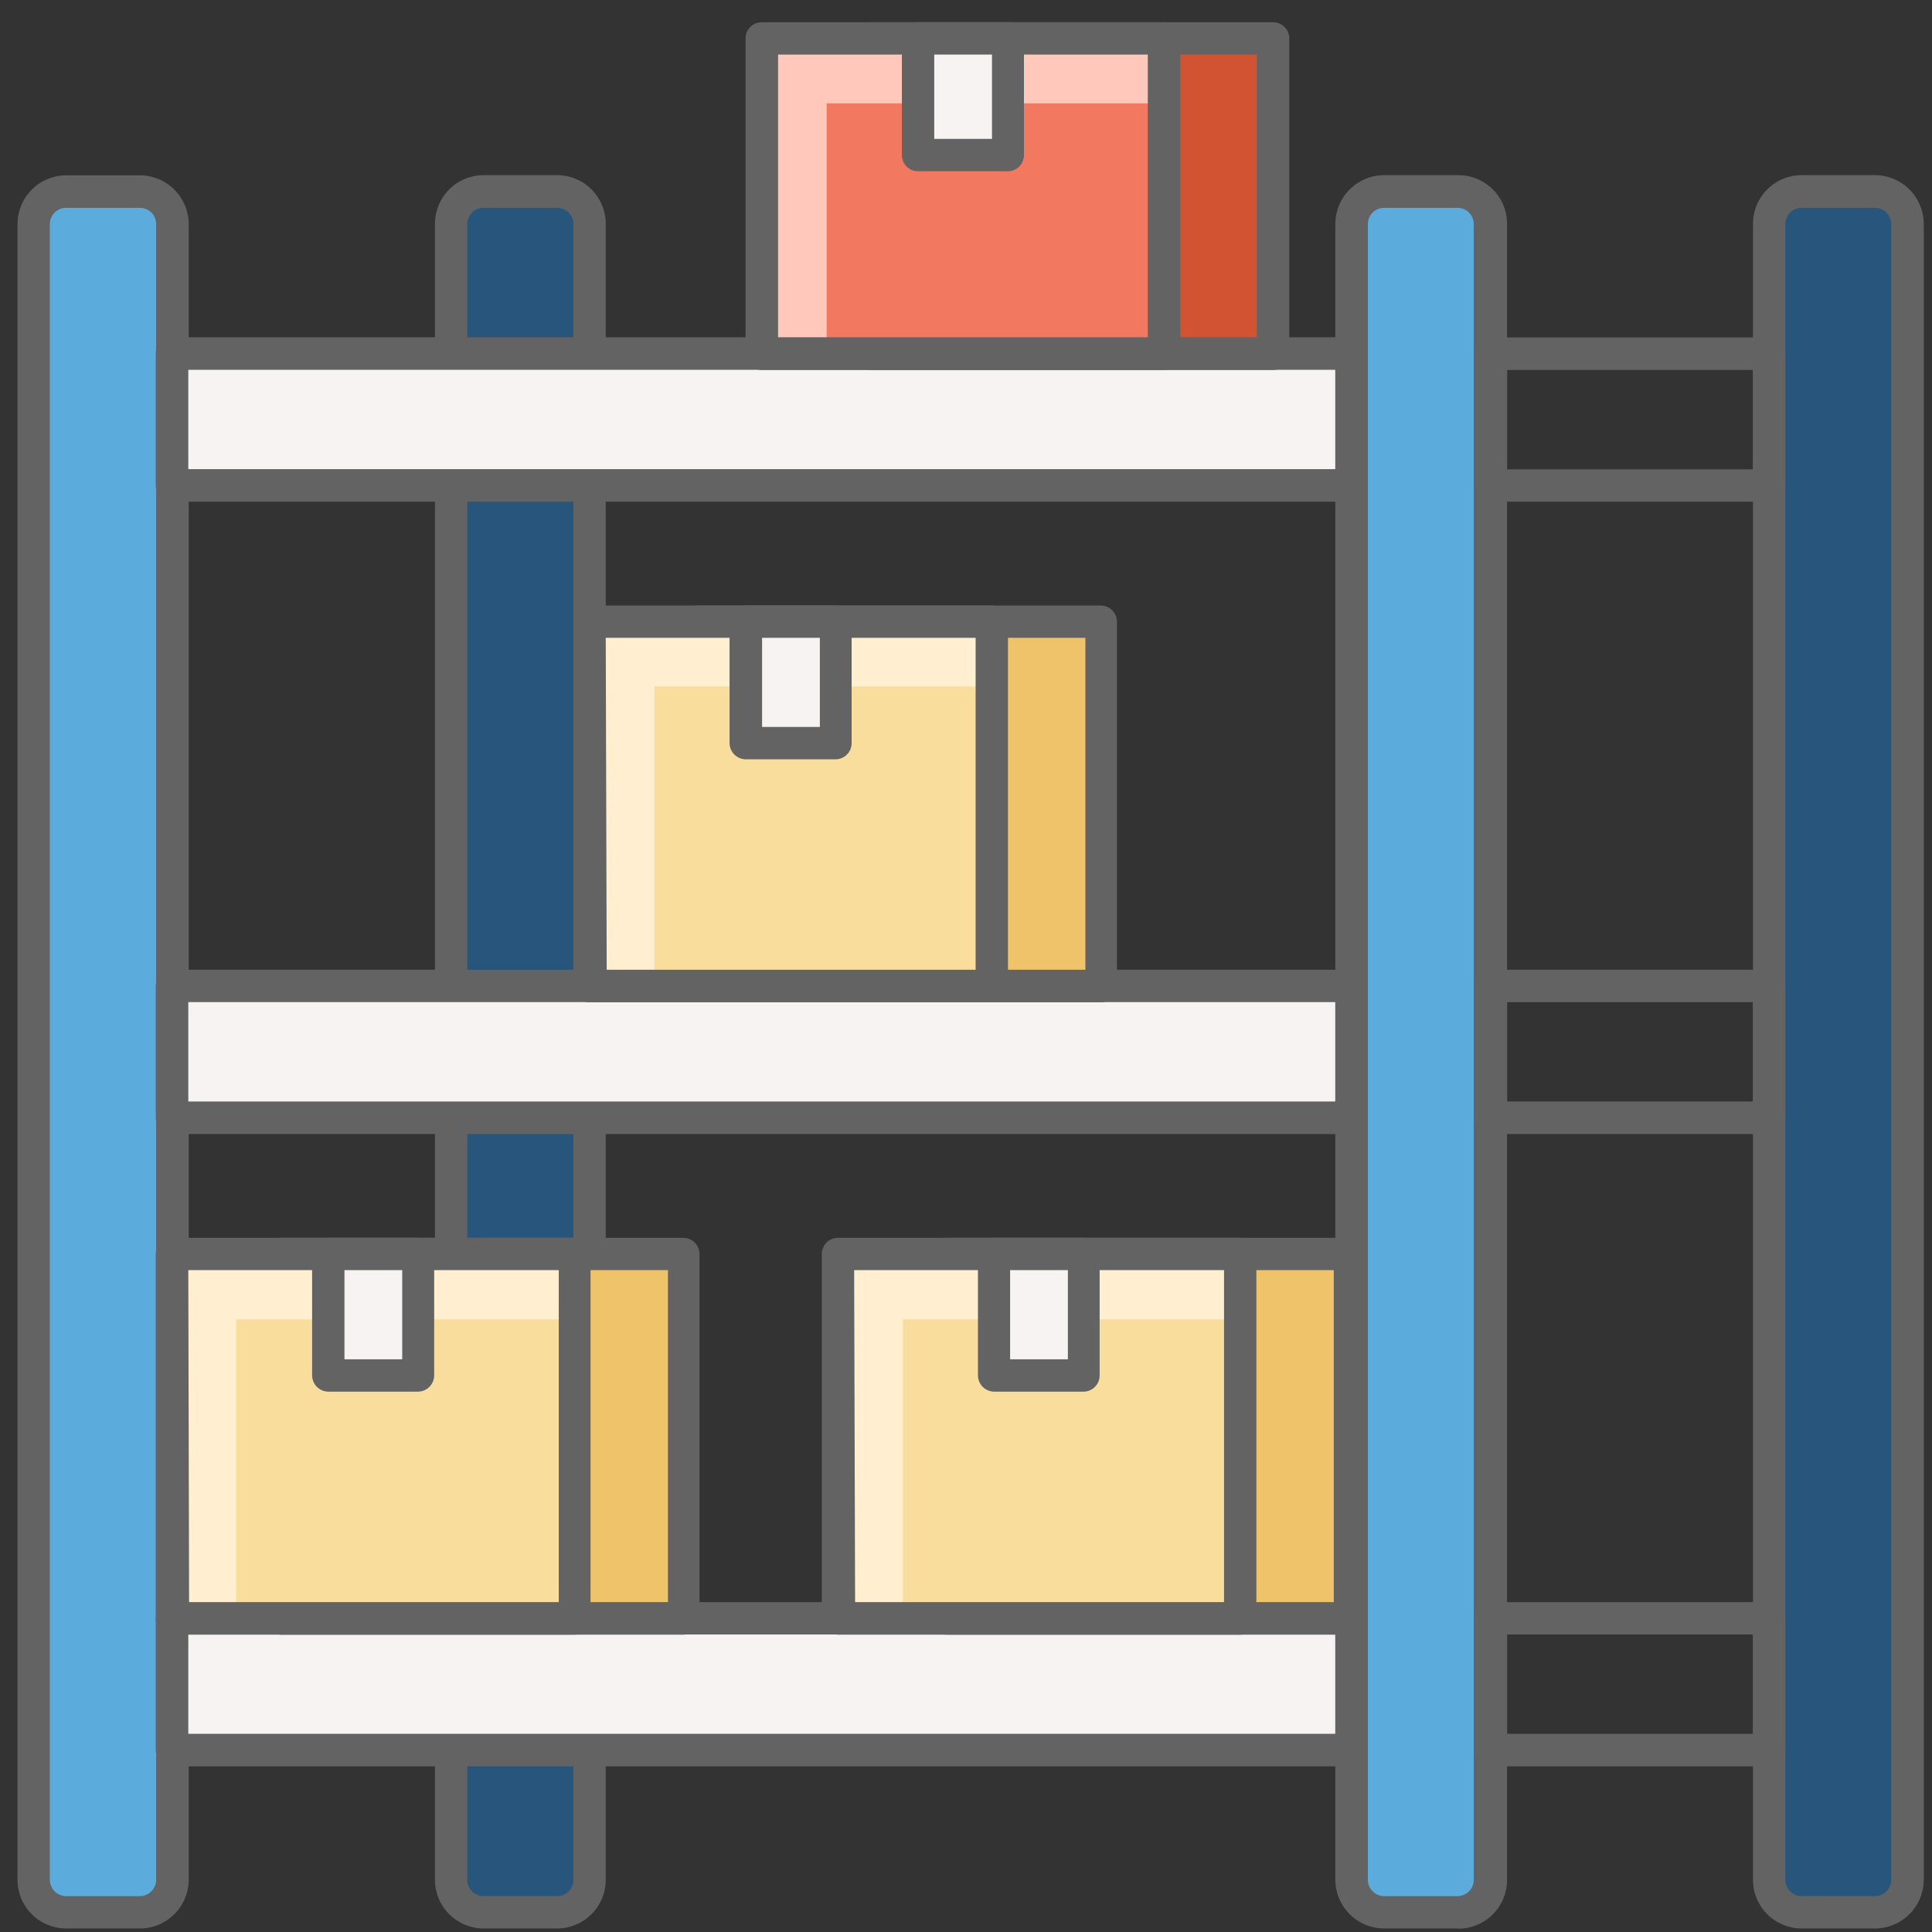 <svg width="75" height="75" viewBox="0 0 75 75" fill="none" xmlns="http://www.w3.org/2000/svg">
<rect x="0" y="0" width="75" height="75" fill="#333333" stroke="none"/>
<g clip-path="url(#clip0)">
<path d="M5.434 74.228H2.563C2.23 74.228 1.911 74.096 1.675 73.861C1.44 73.625 1.308 73.306 1.308 72.972V8.69C1.31 8.357 1.443 8.039 1.678 7.804C1.913 7.569 2.231 7.436 2.563 7.434H5.434C5.767 7.436 6.087 7.57 6.322 7.807C6.557 8.043 6.689 8.363 6.689 8.697V72.98C6.687 73.312 6.554 73.629 6.319 73.863C6.084 74.097 5.765 74.228 5.434 74.228Z" fill="#5BACDD"/>
<path d="M5.434 74.864H2.563C2.063 74.862 1.584 74.662 1.231 74.307C0.878 73.953 0.68 73.473 0.68 72.972V8.69C0.682 8.191 0.881 7.713 1.234 7.36C1.586 7.007 2.064 6.808 2.563 6.806H5.434C5.935 6.808 6.414 7.008 6.769 7.362C7.123 7.716 7.323 8.196 7.325 8.697V72.98C7.321 73.48 7.12 73.958 6.766 74.31C6.412 74.663 5.933 74.862 5.434 74.864ZM2.563 8.069C2.397 8.069 2.237 8.135 2.119 8.253C2.002 8.371 1.935 8.531 1.935 8.697V72.98C1.937 73.146 2.004 73.305 2.121 73.422C2.239 73.539 2.397 73.606 2.563 73.608H5.434C5.6 73.606 5.758 73.539 5.875 73.422C5.993 73.305 6.06 73.146 6.062 72.98V8.697C6.062 8.615 6.045 8.533 6.014 8.457C5.982 8.381 5.936 8.311 5.878 8.253C5.819 8.195 5.75 8.149 5.674 8.117C5.598 8.085 5.516 8.069 5.434 8.069H2.563Z" fill="#636363"/>
<path d="M21.624 74.228H18.776C18.442 74.228 18.122 74.096 17.885 73.861C17.649 73.626 17.515 73.306 17.513 72.973V8.69C17.513 8.355 17.646 8.033 17.883 7.797C18.12 7.56 18.441 7.427 18.776 7.427H21.624C21.959 7.427 22.28 7.56 22.517 7.797C22.754 8.033 22.887 8.355 22.887 8.69V72.973C22.885 73.306 22.751 73.626 22.514 73.861C22.278 74.096 21.957 74.228 21.624 74.228Z" fill="#27557C"/>
<path d="M21.624 74.864H18.776C18.274 74.864 17.793 74.664 17.439 74.31C17.084 73.955 16.885 73.474 16.885 72.972V8.69C16.885 8.188 17.084 7.707 17.439 7.352C17.793 6.998 18.274 6.799 18.776 6.799H21.624C22.125 6.799 22.606 6.998 22.961 7.352C23.316 7.707 23.515 8.188 23.515 8.69V72.972C23.515 73.474 23.316 73.955 22.961 74.31C22.606 74.664 22.125 74.864 21.624 74.864ZM18.776 8.069C18.693 8.068 18.61 8.084 18.533 8.115C18.456 8.146 18.386 8.192 18.327 8.251C18.268 8.309 18.221 8.378 18.189 8.455C18.157 8.532 18.14 8.614 18.14 8.697V72.98C18.142 73.147 18.21 73.307 18.329 73.424C18.448 73.542 18.609 73.608 18.776 73.608H21.624C21.791 73.608 21.951 73.542 22.07 73.424C22.189 73.307 22.257 73.147 22.259 72.98V8.697C22.259 8.614 22.243 8.532 22.211 8.455C22.179 8.378 22.132 8.309 22.073 8.251C22.014 8.192 21.943 8.146 21.866 8.115C21.789 8.084 21.707 8.068 21.624 8.069H18.776Z" fill="#636363"/>
<path d="M52.472 38.282H6.682V43.395H52.472V38.282Z" fill="#F8F3F3"/>
<path d="M52.472 44.023H6.674C6.507 44.021 6.347 43.953 6.23 43.834C6.112 43.715 6.046 43.555 6.046 43.388V38.275C6.048 38.109 6.115 37.95 6.232 37.833C6.35 37.716 6.508 37.649 6.674 37.647H52.472C52.638 37.649 52.797 37.716 52.914 37.833C53.031 37.95 53.098 38.109 53.1 38.275V43.388C53.1 43.555 53.034 43.715 52.916 43.834C52.799 43.953 52.639 44.021 52.472 44.023ZM7.31 42.76H51.837V38.903H7.31V42.76Z" fill="#636363"/>
<path d="M52.472 13.735H6.682V18.848H52.472V13.735Z" fill="#F8F3F3"/>
<path d="M52.472 19.476H6.674C6.507 19.474 6.347 19.406 6.23 19.287C6.112 19.168 6.046 19.008 6.046 18.84V13.728C6.046 13.56 6.112 13.4 6.23 13.281C6.347 13.162 6.507 13.094 6.674 13.092H52.472C52.638 13.094 52.797 13.161 52.914 13.278C53.031 13.396 53.098 13.554 53.1 13.72V18.833C53.1 19 53.034 19.161 52.916 19.279C52.799 19.398 52.639 19.466 52.472 19.468V19.476ZM7.31 18.212H51.837V14.355H7.31V18.212Z" fill="#636363"/>
<path d="M52.472 62.829H6.682V67.942H52.472V62.829Z" fill="#F8F3F3"/>
<path d="M52.472 68.57H6.674C6.508 68.568 6.35 68.501 6.232 68.384C6.115 68.266 6.048 68.108 6.046 67.942V62.822C6.048 62.656 6.115 62.497 6.232 62.38C6.35 62.263 6.508 62.196 6.674 62.194H52.472C52.638 62.196 52.797 62.263 52.914 62.38C53.031 62.497 53.098 62.656 53.1 62.822V67.942C53.098 68.108 53.031 68.266 52.914 68.384C52.797 68.501 52.638 68.568 52.472 68.57ZM7.31 67.307H51.837V63.45H7.31V67.307Z" fill="#636363"/>
<path d="M56.583 74.228H53.728C53.395 74.228 53.075 74.096 52.84 73.861C52.605 73.625 52.472 73.306 52.472 72.973V8.69C52.472 8.356 52.604 8.036 52.84 7.799C53.075 7.562 53.394 7.428 53.728 7.427H56.583C56.917 7.428 57.236 7.562 57.472 7.799C57.707 8.036 57.839 8.356 57.839 8.69V72.973C57.839 73.306 57.707 73.625 57.471 73.861C57.236 74.096 56.916 74.228 56.583 74.228Z" fill="#5BACDD"/>
<path d="M56.583 74.864H53.728C53.227 74.862 52.747 74.662 52.393 74.308C52.039 73.953 51.839 73.474 51.837 72.972V8.69C51.839 8.189 52.039 7.709 52.393 7.355C52.747 7 53.227 6.801 53.728 6.799H56.583C56.835 6.795 57.085 6.841 57.318 6.935C57.551 7.028 57.764 7.168 57.943 7.344C58.121 7.521 58.263 7.732 58.36 7.964C58.456 8.196 58.505 8.446 58.504 8.697V72.98C58.504 73.48 58.306 73.96 57.953 74.315C57.6 74.669 57.121 74.869 56.621 74.871L56.583 74.864ZM53.728 8.069C53.562 8.069 53.402 8.135 53.284 8.253C53.166 8.371 53.1 8.531 53.1 8.697V72.98C53.102 73.146 53.169 73.305 53.286 73.422C53.404 73.539 53.562 73.606 53.728 73.608H56.583C56.749 73.606 56.908 73.539 57.025 73.422C57.142 73.305 57.209 73.146 57.211 72.98V8.697C57.211 8.531 57.145 8.371 57.027 8.253C56.91 8.135 56.75 8.069 56.583 8.069H53.728Z" fill="#636363"/>
<path d="M72.788 74.228H69.933C69.6 74.228 69.281 74.096 69.045 73.861C68.809 73.625 68.677 73.306 68.677 72.973V8.69C68.677 8.356 68.809 8.036 69.045 7.799C69.28 7.562 69.599 7.428 69.933 7.427H72.788C73.122 7.428 73.442 7.562 73.677 7.799C73.912 8.036 74.044 8.356 74.044 8.69V72.973C74.044 73.306 73.912 73.625 73.676 73.861C73.441 74.096 73.121 74.228 72.788 74.228Z" fill="#27557C"/>
<path d="M72.789 74.864H69.933C69.433 74.862 68.954 74.662 68.601 74.307C68.248 73.953 68.05 73.473 68.05 72.972V8.69C68.05 8.189 68.248 7.71 68.601 7.355C68.954 7.001 69.433 6.801 69.933 6.799H72.789C73.29 6.801 73.77 7 74.124 7.355C74.478 7.709 74.678 8.189 74.68 8.69V72.972C74.678 73.474 74.478 73.953 74.124 74.308C73.77 74.662 73.29 74.862 72.789 74.864ZM69.933 8.069C69.767 8.069 69.607 8.135 69.49 8.253C69.372 8.371 69.306 8.531 69.306 8.697V72.98C69.308 73.146 69.374 73.305 69.492 73.422C69.609 73.539 69.767 73.606 69.933 73.608H72.789C72.955 73.606 73.113 73.539 73.231 73.422C73.348 73.305 73.415 73.146 73.417 72.98V8.697C73.417 8.531 73.35 8.371 73.233 8.253C73.115 8.135 72.955 8.069 72.789 8.069H69.933Z" fill="#636363"/>
<path d="M68.678 44.023H57.839C57.672 44.021 57.512 43.953 57.395 43.834C57.277 43.715 57.211 43.555 57.211 43.388V38.275C57.213 38.109 57.28 37.95 57.398 37.833C57.515 37.716 57.673 37.649 57.839 37.647H68.678C68.844 37.649 69.002 37.716 69.12 37.833C69.237 37.95 69.304 38.109 69.306 38.275V43.388C69.306 43.555 69.24 43.715 69.122 43.834C69.005 43.953 68.845 44.021 68.678 44.023ZM58.505 42.76H68.05V38.903H58.505V42.76Z" fill="#636363"/>
<path d="M68.678 19.476H57.839C57.673 19.474 57.515 19.407 57.398 19.29C57.28 19.172 57.213 19.014 57.211 18.848V13.735C57.211 13.568 57.277 13.408 57.395 13.289C57.512 13.17 57.672 13.102 57.839 13.1H68.678C68.845 13.102 69.005 13.17 69.122 13.289C69.24 13.408 69.306 13.568 69.306 13.735V18.848C69.304 19.014 69.237 19.172 69.12 19.29C69.002 19.407 68.844 19.474 68.678 19.476ZM58.505 18.22H68.05V14.363H58.505V18.22Z" fill="#636363"/>
<path d="M68.678 68.57H57.839C57.673 68.568 57.515 68.501 57.398 68.384C57.28 68.266 57.213 68.108 57.211 67.942V62.822C57.213 62.656 57.28 62.497 57.398 62.38C57.515 62.263 57.673 62.196 57.839 62.194H68.678C68.844 62.196 69.002 62.263 69.12 62.38C69.237 62.497 69.304 62.656 69.306 62.822V67.942C69.304 68.108 69.237 68.266 69.12 68.384C69.002 68.501 68.844 68.568 68.678 68.57ZM58.505 67.307H68.05V63.45H58.505V67.307Z" fill="#636363"/>
<path d="M52.375 48.68H36.76V62.822H52.375V48.68Z" fill="#EFC36A"/>
<path d="M52.375 63.457H36.76C36.677 63.457 36.595 63.441 36.518 63.409C36.442 63.377 36.372 63.33 36.314 63.271C36.255 63.212 36.209 63.142 36.178 63.064C36.147 62.987 36.131 62.905 36.132 62.822V48.68C36.132 48.597 36.149 48.516 36.18 48.439C36.212 48.363 36.258 48.294 36.316 48.236C36.375 48.177 36.444 48.131 36.52 48.1C36.596 48.068 36.678 48.052 36.76 48.052H52.375C52.541 48.054 52.7 48.12 52.817 48.238C52.934 48.355 53.001 48.514 53.003 48.68V62.822C53.003 62.989 52.937 63.15 52.819 63.269C52.702 63.387 52.542 63.455 52.375 63.457ZM37.425 62.194H51.777V49.307H37.388L37.425 62.194Z" fill="#636363"/>
<path d="M48.145 48.68H32.53V62.822H48.145V48.68Z" fill="#F9DD9D"/>
<path d="M35.049 51.214H48.145V48.68H32.53V62.822H35.049V51.214Z" fill="#FFEECF"/>
<path d="M48.145 63.457H32.53C32.447 63.457 32.364 63.441 32.288 63.409C32.211 63.377 32.142 63.33 32.083 63.271C32.025 63.212 31.979 63.142 31.948 63.064C31.916 62.987 31.901 62.905 31.902 62.822V48.68C31.902 48.597 31.918 48.516 31.95 48.439C31.981 48.363 32.028 48.294 32.086 48.236C32.144 48.177 32.213 48.131 32.289 48.1C32.366 48.068 32.447 48.052 32.53 48.052H48.145C48.31 48.054 48.469 48.12 48.586 48.238C48.704 48.355 48.77 48.514 48.772 48.68V62.822C48.772 62.989 48.706 63.15 48.589 63.269C48.471 63.387 48.312 63.455 48.145 63.457ZM33.195 62.194H47.517V49.307H33.158L33.195 62.194Z" fill="#636363"/>
<path d="M42.082 48.68H38.599V53.396H42.082V48.68Z" fill="#F8F3F3"/>
<path d="M42.06 54.024H38.592C38.426 54.022 38.267 53.955 38.15 53.838C38.033 53.721 37.966 53.562 37.964 53.396V48.68C37.966 48.514 38.033 48.355 38.15 48.238C38.267 48.12 38.426 48.054 38.592 48.052H42.06C42.142 48.052 42.224 48.068 42.3 48.1C42.377 48.131 42.446 48.177 42.504 48.236C42.562 48.294 42.609 48.363 42.64 48.439C42.672 48.516 42.688 48.597 42.688 48.68V53.396C42.688 53.563 42.622 53.722 42.504 53.84C42.386 53.958 42.227 54.024 42.06 54.024ZM39.212 52.768H41.455V49.307H39.212V52.768Z" fill="#636363"/>
<path d="M42.732 24.133H27.118V38.275H42.732V24.133Z" fill="#EFC36A"/>
<path d="M42.733 38.91H27.11C26.942 38.91 26.78 38.843 26.661 38.724C26.542 38.605 26.475 38.443 26.475 38.275V24.133C26.477 23.965 26.545 23.806 26.664 23.688C26.783 23.57 26.943 23.505 27.11 23.505H42.733C42.899 23.507 43.057 23.573 43.175 23.691C43.292 23.808 43.359 23.967 43.361 24.133V38.275C43.361 38.442 43.295 38.602 43.177 38.721C43.06 38.84 42.9 38.908 42.733 38.91ZM27.783 37.647H42.135V24.76H27.746L27.783 37.647Z" fill="#636363"/>
<path d="M38.502 24.133H22.887V38.275H38.502V24.133Z" fill="#F9DD9D"/>
<path d="M25.406 26.652H38.502V24.133H22.887V38.275H25.406V26.652Z" fill="#FFEECF"/>
<path d="M38.502 38.91H22.887C22.804 38.91 22.722 38.894 22.645 38.862C22.569 38.83 22.499 38.783 22.441 38.724C22.382 38.664 22.336 38.594 22.305 38.517C22.274 38.44 22.258 38.358 22.259 38.275V24.133C22.259 23.966 22.326 23.806 22.443 23.689C22.561 23.571 22.721 23.505 22.887 23.505H38.502C38.668 23.507 38.827 23.573 38.944 23.691C39.061 23.808 39.128 23.967 39.13 24.133V38.275C39.13 38.442 39.064 38.602 38.946 38.721C38.829 38.84 38.669 38.908 38.502 38.91ZM23.552 37.647H37.874V24.76H23.515L23.552 37.647Z" fill="#636363"/>
<path d="M32.44 24.133H28.956V28.849H32.44V24.133Z" fill="#F8F3F3"/>
<path d="M32.432 29.477H28.949C28.783 29.475 28.625 29.408 28.507 29.291C28.39 29.174 28.323 29.015 28.321 28.849V24.133C28.323 23.967 28.39 23.808 28.507 23.691C28.625 23.573 28.783 23.507 28.949 23.505H32.432C32.515 23.505 32.596 23.521 32.673 23.552C32.749 23.584 32.818 23.63 32.876 23.689C32.935 23.747 32.981 23.816 33.013 23.892C33.044 23.968 33.06 24.05 33.06 24.133V28.849C33.06 28.931 33.044 29.013 33.013 29.089C32.981 29.166 32.935 29.235 32.876 29.293C32.818 29.351 32.749 29.398 32.673 29.429C32.596 29.461 32.515 29.477 32.432 29.477ZM29.584 28.221H31.827V24.76H29.584V28.221Z" fill="#636363"/>
<path d="M26.527 48.68H10.913V62.822H26.527V48.68Z" fill="#EFC36A"/>
<path d="M26.527 63.457H10.905C10.738 63.455 10.578 63.387 10.461 63.269C10.343 63.15 10.277 62.989 10.277 62.822V48.68C10.279 48.514 10.346 48.355 10.463 48.238C10.581 48.12 10.739 48.054 10.905 48.052H26.527C26.693 48.054 26.852 48.12 26.969 48.238C27.087 48.355 27.153 48.514 27.155 48.68V62.822C27.155 62.989 27.089 63.15 26.972 63.269C26.854 63.387 26.695 63.455 26.527 63.457ZM11.578 62.194H25.93V49.307H11.541L11.578 62.194Z" fill="#636363"/>
<path d="M22.297 48.68H6.682V62.822H22.297V48.68Z" fill="#F9DD9D"/>
<path d="M9.171 51.214H22.297V48.68H6.674V62.822H9.171V51.214Z" fill="#FFEECF"/>
<path d="M22.289 63.457H6.674C6.507 63.455 6.347 63.387 6.23 63.269C6.112 63.15 6.046 62.989 6.046 62.822V48.68C6.048 48.514 6.115 48.355 6.232 48.238C6.35 48.12 6.508 48.054 6.674 48.052H22.289C22.456 48.052 22.617 48.118 22.736 48.235C22.855 48.353 22.922 48.512 22.924 48.68V62.822C22.924 62.99 22.857 63.152 22.738 63.271C22.619 63.39 22.457 63.457 22.289 63.457ZM7.34 62.194H21.691V49.307H7.31L7.34 62.194Z" fill="#636363"/>
<path d="M16.235 48.68H12.752V53.396H16.235V48.68Z" fill="#F8F3F3"/>
<path d="M16.227 54.024H12.744C12.578 54.022 12.42 53.955 12.302 53.838C12.185 53.721 12.118 53.562 12.116 53.396V48.68C12.118 48.514 12.185 48.355 12.302 48.238C12.42 48.12 12.578 48.054 12.744 48.052H16.227C16.393 48.054 16.552 48.12 16.669 48.238C16.787 48.355 16.853 48.514 16.855 48.68V53.396C16.853 53.562 16.787 53.721 16.669 53.838C16.552 53.955 16.393 54.022 16.227 54.024ZM13.372 52.768H15.614V49.307H13.372V52.768Z" fill="#636363"/>
<path d="M49.422 1.492H33.808V13.728H49.422V1.492Z" fill="#D25332"/>
<path d="M49.415 14.363H33.838C33.671 14.361 33.511 14.293 33.393 14.174C33.276 14.055 33.21 13.895 33.21 13.728V1.492C33.21 1.325 33.276 1.165 33.394 1.048C33.512 0.93 33.671 0.864 33.838 0.864H49.415C49.498 0.863 49.581 0.878 49.658 0.909C49.735 0.94 49.805 0.987 49.864 1.045C49.923 1.103 49.97 1.173 50.002 1.25C50.034 1.326 50.051 1.408 50.051 1.492V13.728C50.051 13.896 49.984 14.058 49.864 14.177C49.745 14.296 49.584 14.363 49.415 14.363ZM34.436 13.092H48.787V2.119H34.436V13.092Z" fill="#636363"/>
<path d="M45.192 1.492H29.577V13.728H45.192V1.492Z" fill="#F2785F"/>
<path d="M32.089 4.011H45.192V1.492H29.57V13.728H32.089V4.011Z" fill="#FFC8BB"/>
<path d="M45.192 14.363H29.577C29.494 14.363 29.411 14.347 29.334 14.315C29.257 14.283 29.187 14.236 29.128 14.177C29.069 14.118 29.022 14.048 28.99 13.971C28.958 13.894 28.942 13.811 28.942 13.728V1.492C28.942 1.408 28.958 1.326 28.99 1.25C29.022 1.173 29.069 1.103 29.128 1.045C29.188 0.987 29.258 0.94 29.335 0.909C29.412 0.878 29.494 0.863 29.577 0.864H45.192C45.358 0.864 45.518 0.93 45.636 1.048C45.754 1.165 45.82 1.325 45.82 1.492V13.728C45.82 13.895 45.754 14.055 45.636 14.174C45.519 14.293 45.359 14.361 45.192 14.363ZM30.205 13.092H44.557V2.119H30.205V13.092Z" fill="#636363"/>
<path d="M39.122 1.492H35.639V6.021H39.122V1.492Z" fill="#F8F3F3"/>
<path d="M39.122 6.649H35.639C35.473 6.649 35.313 6.583 35.195 6.465C35.077 6.347 35.011 6.188 35.011 6.021V1.492C35.011 1.325 35.077 1.165 35.195 1.048C35.313 0.93 35.473 0.864 35.639 0.864H39.122C39.289 0.864 39.449 0.93 39.566 1.048C39.684 1.165 39.75 1.325 39.75 1.492V6.021C39.75 6.188 39.684 6.347 39.566 6.465C39.449 6.583 39.289 6.649 39.122 6.649ZM36.267 5.393H38.509V2.119H36.267V5.393Z" fill="#636363"/>
</g>
<defs>
<clipPath id="clip0">
<rect width="74" height="74" fill="white" transform="translate(0.68 0.864)"/>
</clipPath>
</defs>
</svg>
